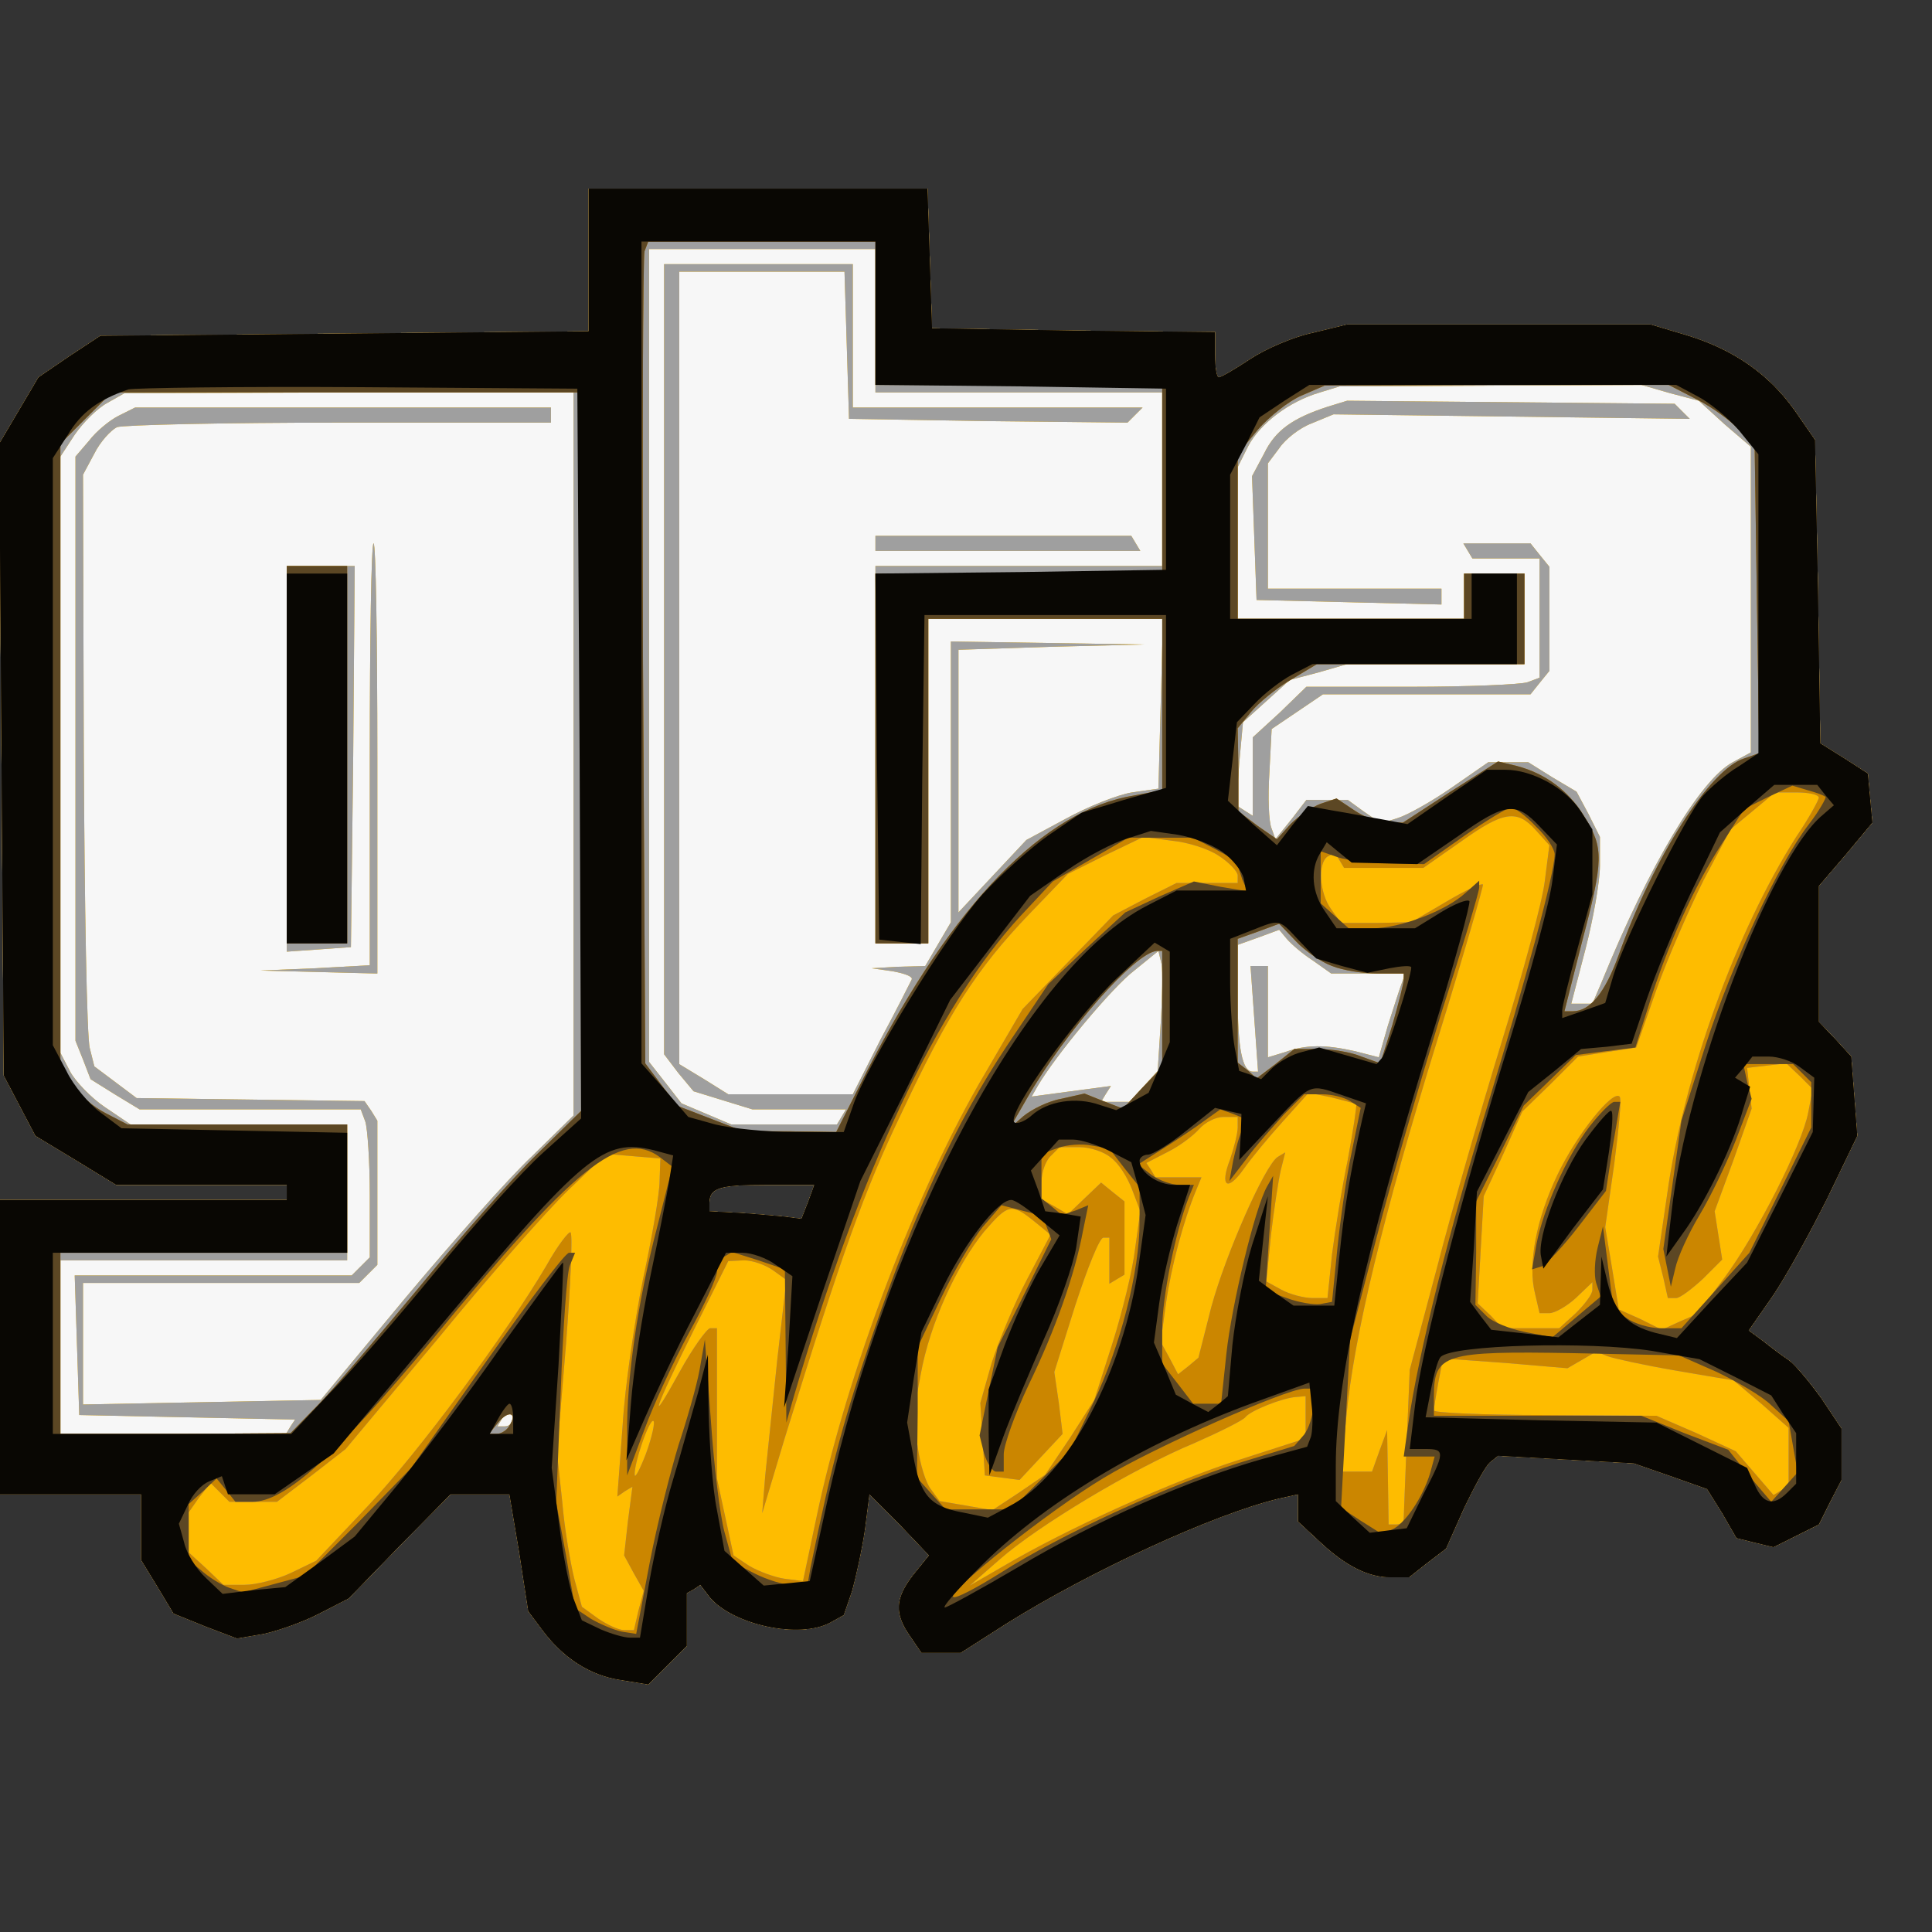 <?xml version="1.0"?><svg version="1.2" baseProfile="tiny-ps" viewBox="0 0 256 256" xmlns="http://www.w3.org/2000/svg" xmlns:xlink="http://www.w3.org/1999/xlink"><rect x="0" y="0" width="256" height="256" fill="#333333" stroke="none"/><title>gtaw</title><g><g fill="#f7f7f7" transform="matrix(.1 0 0 -.1 0 256)"><path d="M780 2216v-95l-323-3-324-3-41-27-41-28-26-44-26-44 3-418 3-419 21-40 21-40 53-32 54-33h226v-20H0V580h187v-87l22-36 21-35 42-17 42-16 35 6c19 4 53 16 74 27l39 20 67 69 68 69h78l13-77 12-78 18-24c28-38 64-61 104-67l37-6 25 25 26 26v70l9 5 9 6 13-17c31-36 118-55 159-33l18 10 11 32c5 18 13 54 17 81l6 47 40-40 39-41-21-26c-24-31-25-51-4-81l15-22h52l61 39c112 70 273 144 359 165l27 6v-36l28-26c35-33 65-48 95-48h24l24 19 25 19 24 54c14 29 29 57 35 61l10 8 90-5 90-5 49-17 48-17 20-32 19-33 24-6 25-6 30 15 30 15 15 30 15 29v68l-26 39c-15 21-34 44-43 51-9 6-25 18-35 26l-19 14 32 46c17 25 49 83 72 129l40 83-4 53-4 52-21 23-22 23v180l36 42 35 42-3 32-3 33-31 20-32 20-3 201-4 201-27 39c-34 48-81 81-144 100l-47 14h-402l-45-11c-25-5-62-21-82-34-21-14-40-25-43-25s-5 13-5 30v30l-187 2-188 3-3 93-3 92H780v-94zm291-1248-9-23-23 3c-13 1-41 4-61 5l-38 2v11c0 20 13 24 76 24h63l-8-22z"/></g><g fill="#febc00" transform="matrix(.1 0 0 -.1 0 256)"><path d="M780 2216v-95l-323-3-324-3-41-27-41-28-26-44-26-44 3-418 3-419 21-40 21-40 53-32 54-33h226v-20H0V580h187v-87l22-36 21-35 42-17 42-16 35 6c19 4 53 16 74 27l39 20 67 69 68 69h78l13-77 12-78 18-24c28-38 64-61 104-67l37-6 25 25 26 26v70l9 5 9 6 13-17c31-36 118-55 159-33l18 10 11 32c5 18 13 54 17 81l6 47 40-40 39-41-21-26c-24-31-25-51-4-81l15-22h52l61 39c112 70 273 144 359 165l27 6v-36l28-26c35-33 65-48 95-48h24l24 19 25 19 24 54c14 29 29 57 35 61l10 8 90-5 90-5 49-17 48-17 20-32 19-33 24-6 25-6 30 15 30 15 15 30 15 29v68l-26 39c-15 21-34 44-43 51-9 6-25 18-35 26l-19 14 32 46c17 25 49 83 72 129l40 83-4 53-4 52-21 23-22 23v180l36 42 35 42-3 32-3 33-31 20-32 20-3 201-4 201-27 39c-34 48-81 81-144 100l-47 14h-402l-45-11c-25-5-62-21-82-34-21-14-40-25-43-25s-5 13-5 30v30l-187 2-188 3-3 93-3 92H780v-94zm380-81v-95h380v-230h-380v-500h70v430h311l-3-112-3-113-35-5c-19-3-59-19-88-35l-52-28-45-48-45-48v348l123 4 122 3-127 2-128 2v-372l-17-29-17-29-36-1-35-2 28-4c16-3 27-7 25-11s-20-40-41-79l-37-73H965l-32 20-33 20v1050h219l3-97 3-98 184-3 185-2 10 10 10 10h-384v190H880V1163l19-25 20-24 39-12 39-12h124l-6-10-6-10H969l-33 14-33 14-21 27-22 28v1077h300v-95zm1053-96 38-10 34-31 35-30v-405l-24-13c-43-23-111-137-174-292l-12-28h-28l19 73c10 39 19 89 19 110v38l-15 30-16 30-32 19-32 20h-53l-49-34c-26-18-58-36-71-40l-22-7-22 15-22 16h-55l-20-26-21-26-5 14c-4 9-5 42-3 74l3 58 34 23 34 23h275l12 15 13 16v138l-13 16-12 15h-89l6-10 6-10h89v-158l-16-6c-9-3-78-6-154-6h-139l-35-34-36-33v-104l-11 7-11 7 4 55 5 55 31 28 31 28 38 10 38 11h235v120h-80v-60h-300v201l14 28c16 30 54 59 95 71l26 8 200 1 200 1 38-11zM760 1561v-479l-55-54c-31-29-106-114-168-188L425 705l-157-3-158-3v161h366l12 12 12 12v191l-8 13-9 13-151 2-151 2-28 21-28 21-6 24c-4 13-7 190-8 392l-1 368 15 28c8 16 22 31 30 35 9 3 142 6 296 6h279v20H179l-22-11c-12-6-30-21-39-33l-18-21v-774l10-25 10-26 32-20 33-20h293l6-16c3-9 6-53 6-98v-82l-12-12-12-12H99l3-92 3-93 143-3 143-3-6-9-6-10H80v230h380v180H173l-34 23c-18 12-39 34-46 47l-13 25v790l19 29c11 16 30 35 43 42l23 13 298 1h297v-479zm980-274 24-17h98l-5-14c-3-8-11-33-18-55l-12-42-31 8c-40 9-65 9-93-1l-23-7v121h-23l5-70 5-70h-7c-14 0-20 31-20 100v68l28 10 27 10 10-12c6-7 21-20 35-29zm-202-83-4-63-18-20-19-21h-38l6 10 7 11-53-7-52-7 8 14c24 41 99 131 128 153l32 26 4-17c2-9 1-45-1-79zm-467-236-9-23-23 3c-13 1-41 4-61 5l-38 2v11c0 20 13 24 76 24h63l-8-22zM680 680c0-5-5-10-11-10h-10l6 10c3 6 8 10 11 10 2 0 4-4 4-10zm480 1160v-10h351l-6 10-6 10h-339v-10zm599 181c-46-15-69-31-84-62l-16-30 3-82 3-82 123-3 122-3v21h-230v166l15 20c8 12 27 27 43 33l29 12 236-3 236-3-10 10-10 10-217 2-217 2-26-8zM490 1560v-279l-72-4-73-3 78-2 77-2v285c0 157-2 285-5 285s-5-126-5-280zm-110-6v-255l43 3 42 3 3 253 2 252h-90v-256z"/></g><g fill="#9f9f9f" transform="matrix(.1 0 0 -.1 0 256)"><path d="M780 2216v-95l-323-3-324-3-41-27-41-28-26-44-26-44 3-418 3-419 21-40 21-40 53-32 54-33h226v-20H0V580h187v-87l22-36 21-35 42-17 42-16 35 6c19 4 53 16 74 27l39 20 67 69 68 69h78l13-77 12-78 18-24c28-38 64-61 104-67l37-6 25 25 26 26v70l9 5 9 6 13-17c31-36 118-55 159-33l18 10 11 32c5 18 13 54 17 81l6 47 40-40 39-41-21-26c-24-31-25-51-4-81l15-22h52l61 39c112 70 273 144 359 165l27 6v-36l28-26c35-33 65-48 95-48h24l24 19 25 19 24 54c14 29 29 57 35 61l10 8 90-5 90-5 49-17 48-17 20-32 19-33 24-6 25-6 30 15 30 15 15 30 15 29v68l-26 39c-15 21-34 44-43 51-9 6-25 18-35 26l-19 14 32 46c17 25 49 83 72 129l40 83-4 53-4 52-21 23-22 23v180l36 42 35 42-3 32-3 33-31 20-32 20-3 201-4 201-27 39c-34 48-81 81-144 100l-47 14h-402l-45-11c-25-5-62-21-82-34-21-14-40-25-43-25s-5 13-5 30v30l-187 2-188 3-3 93-3 92H780v-94zm380-81v-95h380v-230h-380v-500h70v430h311l-3-112-3-113-35-5c-19-3-59-19-88-35l-52-28-45-48-45-48v348l123 4 122 3-127 2-128 2v-372l-17-29-17-29-36-1-35-2 28-4c16-3 27-7 25-11s-20-40-41-79l-37-73H965l-32 20-33 20v1050h219l3-97 3-98 184-3 185-2 10 10 10 10h-384v190H880V1163l19-25 20-24 39-12 39-12h124l-6-10-6-10H969l-33 14-33 14-21 27-22 28v1077h300v-95zm1053-96 38-10 34-31 35-30v-405l-24-13c-43-23-111-137-174-292l-12-28h-28l19 73c10 39 19 89 19 110v38l-15 30-16 30-32 19-32 20h-53l-49-34c-26-18-58-36-71-40l-22-7-22 15-22 16h-55l-20-26-21-26-5 14c-4 9-5 42-3 74l3 58 34 23 34 23h275l12 15 13 16v138l-13 16-12 15h-89l6-10 6-10h89v-158l-16-6c-9-3-78-6-154-6h-139l-35-34-36-33v-104l-11 7-11 7 4 55 5 55 31 28 31 28 38 10 38 11h235v120h-80v-60h-300v201l14 28c16 30 54 59 95 71l26 8 200 1 200 1 38-11zM760 1561v-479l-55-54c-31-29-106-114-168-188L425 705l-157-3-158-3v161h366l12 12 12 12v191l-8 13-9 13-151 2-151 2-28 21-28 21-6 24c-4 13-7 190-8 392l-1 368 15 28c8 16 22 31 30 35 9 3 142 6 296 6h279v20H179l-22-11c-12-6-30-21-39-33l-18-21v-774l10-25 10-26 32-20 33-20h293l6-16c3-9 6-53 6-98v-82l-12-12-12-12H99l3-92 3-93 143-3 143-3-6-9-6-10H80v230h380v180H173l-34 23c-18 12-39 34-46 47l-13 25v790l19 29c11 16 30 35 43 42l23 13 298 1h297v-479zm1650-58c0-3-13-27-30-52-79-124-149-315-171-474l-12-82 7-28 6-27h11c5 0 21 12 36 26l25 25-5 32-5 32 25 68 24 68-3 27-3 27 26 3 26 3 18-17 17-17-6-31c-8-43-68-161-111-219l-36-48-23-10-24-11-28 14-29 13-9 55-9 54 12 84c6 46 10 87 7 89-9 9-56-49-82-103-28-58-40-119-30-158l6-26h13c7 0 23 9 35 20l22 21v-10c0-6-10-19-22-31l-22-20h-75l-16 17-17 16 4 71 4 71 26 56 25 56 37 36 37 37 38 6 39 6 27 77c15 42 43 106 62 144l36 68 29 24 30 25h29c16 0 29-3 29-7zm-375-43 18-20-6-47c-3-27-29-122-57-213s-67-226-86-300l-36-135-4-95c-2-52-4-98-4-102 0-5-4-8-10-8h-10l-1 63-1 62-10-27-10-28h-41l7 73c10 107 49 267 120 497 35 113 62 207 61 208-2 2-24-8-49-23l-46-27-46-1h-47l-13 18c-16 22-18 61-5 70l10 5 6-10 6-10h105l50 35c56 40 74 43 99 15zm-420-34c14-9 25-21 25-26v-10h-81l-42-21-42-22-60-62-60-62-49-84c-91-153-184-398-224-589l-18-85-24 3c-14 2-35 10-47 17l-21 14-11 51-11 51v199h-9c-4 0-23-26-40-57-44-80-35-52 19 56l45 90 21 1c11 0 28-6 38-13l18-13-12-105c-6-57-13-126-16-154l-4-50 30 100c76 245 105 327 155 431 62 132 99 190 169 263l51 53 50 25 50 24 38-5c21-2 49-11 62-20zm125-139 24-17h98l-5-14c-3-8-11-33-18-55l-12-42-31 8c-40 9-65 9-93-1l-23-7v121h-23l5-70 5-70h-7c-14 0-20 31-20 100v68l28 10 27 10 10-12c6-7 21-20 35-29zm-202-83-4-63-18-20-19-21h-38l6 10 7 11-53-7-52-7 8 14c24 41 99 131 128 153l32 26 4-17c2-9 1-45-1-79zm259-107c1-2-4-35-11-73-8-38-17-95-21-126l-6-58h-20c-11 0-30 5-41 11l-20 11 6 61c4 34 10 73 13 86l6 24-10-6c-17-11-69-129-88-199l-17-67-13-11-14-11-11 21-12 22 7 51c7 49 23 109 40 150l7 17h-61l-6 10-6 9 29 15c16 8 34 22 41 30 8 9 22 16 32 16h19v-14c0-8-5-27-10-42-14-36-4-44 18-13 9 13 32 41 51 62l35 39 30-6c16-4 31-8 33-9zm-325-71c10-7 22-26 28-42l11-29-7-50c-3-27-17-84-30-125l-24-75-32-50-33-49-35-24-35-23-35 6-35 6-11 15c-7 8-15 34-18 57l-6 42 10 54c12 67 48 145 84 189 32 37 36 38 66 14l22-18-31-59c-17-32-38-83-47-111l-15-53 3-48 3-48 23-3 23-3 28 30 29 31-5 41-6 41 28 89c16 49 32 89 37 89h8v-61l10 6 10 6v97l-15 12-16 13-22-21-22-21-17 10-18 10v22c0 13 5 28 12 35l12 12h26c14 0 33-6 42-14zm-598-31c0-16-10-75-22-130-11-55-24-142-27-194l-7-94 10 7 10 6-6-46-5-45 13-24 13-23-7-26-6-26h-13c-7 0-22 7-34 15l-22 16-10 37c-5 20-13 66-16 102l-7 65 12 144c6 79 9 145 6 148-2 2-17-17-32-44-53-90-169-247-237-319l-68-72-33-16c-19-9-47-16-62-16h-28l-23 22-23 21v53l14 20 15 19 12-12 13-13h63l46 35 45 35 123 147c67 82 145 170 172 196l50 48 36-3 36-3-1-30zm197-27-9-23-23 3c-13 1-41 4-61 5l-38 2v11c0 20 13 24 76 24h63l-8-22zm1149-224c41-7 76-13 77-13 1-1 18-15 38-32l35-31v-77l-10-6-10-6-25 29-25 29-52 24-53 23-147 1c-82 0-148 3-148 6 0 4 3 21 6 38l6 31 83-6 82-7 19 11 19 11 15-6c8-3 49-12 90-19zm-490-62v-28l-87-28c-89-28-230-92-313-141l-45-26 40 35c50 44 176 120 258 154 34 15 64 30 67 34 7 9 50 26 68 27l12 1v-28zm-1050-2c0-5-5-10-11-10h-10l6 10c3 6 8 10 11 10 2 0 4-4 4-10zm176-46c-8-21-15-34-15-28-1 15 20 76 25 71 2-2-2-21-10-43zm304 1206v-10h351l-6 10-6 10h-339v-10zm599 181c-46-15-69-31-84-62l-16-30 3-82 3-82 123-3 122-3v21h-230v166l15 20c8 12 27 27 43 33l29 12 236-3 236-3-10 10-10 10-217 2-217 2-26-8zM490 1560v-279l-72-4-73-3 78-2 77-2v285c0 157-2 285-5 285s-5-126-5-280zm-110-6v-255l43 3 42 3 3 253 2 252h-90v-256z"/></g><g fill="#cb8600" transform="matrix(.1 0 0 -.1 0 256)"><path d="M780 2216v-95l-323-3-324-3-41-27-41-28-26-44-26-44 3-418 3-419 21-40 21-40 53-32 54-33h226v-20H0V580h187v-87l22-36 21-35 42-17 42-16 35 6c19 4 53 16 74 27l39 20 67 69 68 69h78l13-77 12-78 18-24c28-38 64-61 104-67l37-6 25 25 26 26v70l9 5 9 6 13-17c31-36 118-55 159-33l18 10 11 32c5 18 13 54 17 81l6 47 40-40 39-41-21-26c-24-31-25-51-4-81l15-22h52l61 39c112 70 273 144 359 165l27 6v-36l28-26c35-33 65-48 95-48h24l24 19 25 19 24 54c14 29 29 57 35 61l10 8 90-5 90-5 49-17 48-17 20-32 19-33 24-6 25-6 30 15 30 15 15 30 15 29v68l-26 39c-15 21-34 44-43 51-9 6-25 18-35 26l-19 14 32 46c17 25 49 83 72 129l40 83-4 53-4 52-21 23-22 23v180l36 42 35 42-3 32-3 33-31 20-32 20-3 201-4 201-27 39c-34 48-81 81-144 100l-47 14h-402l-45-11c-25-5-62-21-82-34-21-14-40-25-43-25s-5 13-5 30v30l-187 2-188 3-3 93-3 92H780v-94zm380-71v-95h380v-250h-380v-490h70v430h310v-227l-37-7c-119-19-240-143-353-363l-42-83-61 1h-62l-44 17-44 17-21 28-21 28-3 532c-1 292 0 537 2 544l5 13h301v-95zm1088-114c20-10 46-29 57-41l20-22 3-203 3-203-20-7c-45-14-120-131-166-260-18-50-38-75-61-75h-11l23 91c29 110 29 125 4 166-21 35-52 58-90 68l-25 6-63-40-63-41h-20c-11 0-31 7-44 16l-24 16-21-7c-11-4-29-16-40-27l-18-20-26 18-25 19v55l-1 55 18 22c9 11 33 31 52 42l35 21h275v120h-80v-60h-300v218l27 33c15 17 41 38 58 45l30 13 228 1h228l37-19zM770 1564v-476l-58-57c-32-31-102-110-156-176-55-66-115-137-135-157l-36-37-152-1H80v240h380v170H169l-29 15c-16 8-36 25-44 37l-16 22v828l34 34 34 34h622v-476zm1640-61c0-3-13-27-30-52-79-124-149-315-171-474l-12-82 7-28 6-27h11c5 0 21 12 36 26l25 25-5 32-5 32 25 68 24 68-3 27-3 27 26 3 26 3 18-17 17-17-6-31c-8-43-68-161-111-219l-36-48-23-10-24-11-28 14-29 13-9 55-9 54 12 84c6 46 10 87 7 89-9 9-56-49-82-103-28-58-40-119-30-158l6-26h13c7 0 23 9 35 20l22 21v-10c0-6-10-19-22-31l-22-20h-75l-16 17-17 16 4 71 4 71 26 56 25 56 37 36 37 37 38 6 39 6 27 77c15 42 43 106 62 144l36 68 29 24 30 25h29c16 0 29-3 29-7zm-375-43 18-20-6-47c-3-27-29-122-57-213s-67-226-86-300l-36-135-4-95c-2-52-4-98-4-102 0-5-4-8-10-8h-10l-1 63-1 62-10-27-10-28h-41l7 73c10 107 49 267 120 497 35 113 62 207 61 208-2 2-24-8-49-23l-46-27-46-1h-47l-13 18c-16 22-18 61-5 70l10 5 6-10 6-10h105l50 35c56 40 74 43 99 15zm-420-34c14-9 25-21 25-26v-10h-81l-42-21-42-22-60-62-60-62-49-84c-91-153-184-398-224-589l-18-85-24 3c-14 2-35 10-47 17l-21 14-11 51-11 51v199h-9c-4 0-23-26-40-57-44-80-35-52 19 56l45 90 21 1c11 0 28-6 38-13l18-13-12-105c-6-57-13-126-16-154l-4-50 30 100c76 245 105 327 155 431 62 132 99 190 169 263l51 53 50 25 50 24 38-5c21-2 49-11 62-20zm150-146c15-6 42-10 61-10h34v-8c0-5-7-32-15-60l-16-51-25 9c-14 6-40 10-57 10h-32l-25-20-25-19-12 11-13 10v164l28 10 27 10 22-23c12-13 34-28 48-33zm-225-57v-77l-26-27-26-28-26 10-25 10-31-7c-17-3-39-14-50-23l-18-16 23 40c52 90 143 193 172 195h7v-77zm257-126c1-2-4-35-11-73-8-38-17-95-21-126l-6-58h-20c-11 0-30 5-41 11l-20 11 6 61c4 34 10 73 13 86l6 24-10-6c-17-11-69-129-88-199l-17-67-13-11-14-11-11 21-12 22 7 51c7 49 23 109 40 150l7 17h-61l-6 10-6 9 29 15c16 8 34 22 41 30 8 9 22 16 32 16h19v-14c0-8-5-27-10-42-14-36-4-44 18-13 9 13 32 41 51 62l35 39 30-6c16-4 31-8 33-9zm-325-71c10-7 22-26 28-42l11-29-7-50c-3-27-17-84-30-125l-24-75-32-50-33-49-35-24-35-23-35 6-35 6-11 15c-7 8-15 34-18 57l-6 42 10 54c12 67 48 145 84 189 32 37 36 38 66 14l22-18-31-59c-17-32-38-83-47-111l-15-53 3-48 3-48 23-3 23-3 28 30 29 31-5 41-6 41 28 89c16 49 32 89 37 89h8v-61l10 6 10 6v97l-15 12-16 13-22-21-22-21-17 10-18 10v22c0 13 5 28 12 35l12 12h26c14 0 33-6 42-14zm-598-31c0-16-10-75-22-130-11-55-24-142-27-194l-7-94 10 7 10 6-6-46-5-45 13-24 13-23-7-26-6-26h-13c-7 0-22 7-34 15l-22 16-10 37c-5 20-13 66-16 102l-7 65 12 144c6 79 9 145 6 148-2 2-17-17-32-44-53-90-169-247-237-319l-68-72-33-16c-19-9-47-16-62-16h-28l-23 22-23 21v53l14 20 15 19 12-12 13-13h63l46 35 45 35 123 147c67 82 145 170 172 196l50 48 36-3 36-3-1-30zm197-27-9-23-23 3c-13 1-41 4-61 5l-38 2v11c0 20 13 24 76 24h63l-8-22zm1149-224c41-7 76-13 77-13 1-1 18-15 38-32l35-31v-77l-10-6-10-6-25 29-25 29-52 24-53 23-147 1c-82 0-148 3-148 6 0 4 3 21 6 38l6 31 83-6 82-7 19 11 19 11 15-6c8-3 49-12 90-19zm-490-62v-28l-87-28c-89-28-230-92-313-141l-45-26 40 35c50 44 176 120 258 154 34 15 64 30 67 34 7 9 50 26 68 27l12 1v-28zM675 671c-3-6-11-11-17-11h-10l12 15c14 17 26 13 15-4zm181-37c-8-21-15-34-15-28-1 15 20 76 25 71 2-2-2-21-10-43zm-476 926v-250h80v500h-80v-250z"/></g><g fill="#5c4724" transform="matrix(.1 0 0 -.1 0 256)"><path d="M780 2216v-95l-323-3-324-3-41-27-41-28-26-44-26-44 3-418 3-419 21-40 21-40 53-32 54-33h226v-20H0V580h187v-87l22-36 21-35 42-17 42-16 35 6c19 4 53 16 74 27l39 20 67 69 68 69h78l13-77 12-78 18-24c28-38 64-61 104-67l37-6 25 25 26 26v70l9 5 9 6 13-17c31-36 118-55 159-33l18 10 11 32c5 18 13 54 17 81l6 47 40-40 39-41-21-26c-24-31-25-51-4-81l15-22h52l61 39c112 70 273 144 359 165l27 6v-36l28-26c35-33 65-48 95-48h24l24 19 25 19 24 54c14 29 29 57 35 61l10 8 90-5 90-5 49-17 48-17 20-32 19-33 24-6 25-6 30 15 30 15 15 30 15 29v68l-26 39c-15 21-34 44-43 51-9 6-25 18-35 26l-19 14 32 46c17 25 49 83 72 129l40 83-4 53-4 52-21 23-22 23v180l36 42 35 42-3 32-3 33-31 20-32 20-3 201-4 201-27 39c-34 48-81 81-144 100l-47 14h-402l-45-11c-25-5-62-21-82-34-21-14-40-25-43-25s-5 13-5 30v30l-187 2-188 3-3 93-3 92H780v-94zm380-71v-95h380v-250h-380v-490h70v430h310v-227l-37-7c-119-19-240-143-353-363l-42-83-61 1h-62l-44 17-44 17-21 28-21 28-3 532c-1 292 0 537 2 544l5 13h301v-95zm1088-114c20-10 46-29 57-41l20-22 3-203 3-203-20-7c-45-14-120-131-166-260-18-50-38-75-61-75h-11l23 91c29 110 29 125 4 166-21 35-52 58-90 68l-25 6-63-40-63-41h-20c-11 0-31 7-44 16l-24 16-21-7c-11-4-29-16-40-27l-18-20-26 18-25 19v55l-1 55 18 22c9 11 33 31 52 42l35 21h275v120h-80v-60h-300v218l27 33c15 17 41 38 58 45l30 13 228 1h228l37-19zM770 1564v-476l-58-57c-32-31-102-110-156-176-55-66-115-137-135-157l-36-37-152-1H80v240h380v170H169l-29 15c-16 8-36 25-44 37l-16 22v828l34 34 34 34h622v-476zm1649-60c1-1-8-18-22-36-41-53-102-185-137-293l-32-100-12-85-12-85 5-25 5-25 6 25c3 14 17 45 32 70s36 69 48 99l21 55-6 23-5 23h66l12-12 12-12v-60l-41-83-41-83-45-50-45-50h-27c-15 0-35 6-45 13l-18 13-7 54-7 55-7-28c-4-16-5-37-2-47l6-18-32-27-32-27-36 7c-20 4-43 13-51 21l-15 15 1 69v68l32 64 31 63 34 33 35 34 39 5 40 5 18 57c24 77 60 157 96 212l30 47 32 16 32 15 20-6c11-3 22-7 24-9zm-384-39c14-13 25-30 25-37 0-25-38-165-89-333-50-162-92-330-105-422l-6-43h41l-6-22c-10-33-34-68-51-75l-14-5-27 17-26 17 6 112 6 111 35 135c19 74 58 207 85 295 28 87 51 163 51 169v9l-18-16c-26-24-87-47-123-47h-32l-19 17-18 16v69l23-8c12-4 43-8 68-8l46-1 54 38c29 20 57 37 61 37 5 0 20-11 33-25zm-425-30c17-9 30-17 30-19 0-3 3-12 6-21l7-16-36 6-35 7-46-20-45-21-51-47-51-48-55-82c-67-101-122-219-178-383-37-109-52-162-82-308l-4-23h-21c-11 0-33 7-49 15l-29 15-11 40c-6 22-14 88-18 147l-8 108-7-40c-4-22-17-67-28-100-10-33-28-103-38-155l-18-95-19 3c-10 2-29 10-41 17l-21 14-12 70-13 70 6 148c3 81 8 156 12 166l7 17h-8c-5 0-54-65-109-143L545 615l-70-72-71-71-41-11-41-11-18 6c-11 4-27 14-36 22l-18 15v74l19 17 18 17 13-16 12-15h22c44 0 110 60 239 215 189 230 250 279 301 242l17-13-20-79c-26-99-41-203-40-275v-55l23 61c12 33 39 91 59 128 20 36 37 73 37 81 0 7 5 17 10 20l10 6 35-11 35-12 1-101 1-102 10 35c88 300 191 518 300 636l43 46 50 29 50 29h86l29-15zm155-155c15-6 42-10 61-10h34v-8c0-5-7-32-15-60l-16-51-25 9c-14 6-40 10-57 10h-32l-25-20-25-19-12 11-13 10v164l28 10 27 10 22-23c12-13 34-28 48-33zm-225-57v-77l-26-27-26-28-26 10-25 10-31-7c-17-3-39-14-50-23l-18-16 23 40c52 90 143 193 172 195h7v-77zm249-122 14-9-12-59c-7-32-15-89-19-128l-7-70-16-3c-8-1-28 2-44 8l-28 10 5 76 5 76-8-14c-16-28-47-157-54-222l-7-66h-37l-20 26-21 27v46c0 42 17 127 35 174l7 17h-19c-11 0-27 6-37 13l-18 14 33 21c19 12 43 28 55 37l21 15 17-6 17-7-5-14c-4-8-9-27-12-41l-5-27 23 30c12 17 35 42 49 58l27 27h24c13 0 29-4 37-9zm-299-89 20-25v-46c0-65-25-164-61-239l-31-64-39-39-39-39h-87l-19 21-19 21 1 87v86l31 65c17 36 42 78 55 94l25 29 27-7 27-7 6-15 6-16-35-71-36-72-12-58-12-59 6-24c4-13 11-24 16-24h10v23c0 12 15 54 33 92 35 72 61 145 72 204l7 34-17-7-18-6-13 11-14 11v59l22 8c11 4 32 6 45 3l23-4 20-26zm-419-44-9-23-23 3c-13 1-41 4-61 5l-38 2v11c0 20 13 24 76 24h63l-8-22zm1204-226c27-13 60-32 72-44l23-21 6-34 6-34-18-20-17-19-29 34-28 35-58 22-57 23h-275v26c0 56 14 60 185 57l140-3 50-22zm-535-45c0-13-6-30-12-38l-13-15-75-23c-92-29-236-95-314-145-32-20-60-35-63-32-8 7 128 115 200 158 66 40 240 117 265 118h12v-23zM675 671c-3-6-11-11-17-11h-10l12 15c14 17 26 13 15-4zm-295 889v-250h80v500h-80v-250zm1726-493c-30-39-61-109-70-155l-6-34 13 4c6 3 28 26 48 52l37 48 9 59 10 59h-8c-4 0-19-15-33-33z"/></g><g fill="#090703" transform="matrix(.1 0 0 -.1 0 256)"><path d="M780 2216v-95l-323-3-324-3-41-27-41-28-26-44-26-44 3-418 3-419 21-40 21-40 53-32 54-33h226v-20H0V580h187v-87l22-36 21-35 42-17 42-16 35 6c19 4 53 16 74 27l39 20 67 69 68 69h78l13-77 12-78 18-24c28-38 64-61 104-67l37-6 25 25 26 26v70l9 5 9 6 13-17c31-36 118-55 159-33l18 10 11 32c5 18 13 54 17 81l6 47 40-40 39-41-21-26c-24-31-25-51-4-81l15-22h52l61 39c112 70 273 144 359 165l27 6v-36l28-26c35-33 65-48 95-48h24l24 19 25 19 24 54c14 29 29 57 35 61l10 8 90-5 90-5 49-17 48-17 20-32 19-33 24-6 25-6 30 15 30 15 15 30 15 29v68l-26 39c-15 21-34 44-43 51-9 6-25 18-35 26l-19 14 32 46c17 25 49 83 72 129l40 83-4 53-4 52-21 23-22 23v180l36 42 35 42-3 32-3 33-31 20-32 20-3 201-4 201-27 39c-34 48-81 81-144 100l-47 14h-402l-45-11c-25-5-62-21-82-34-21-14-40-25-43-25s-5 13-5 30v30l-187 2-188 3-3 93-3 92H780v-94zm380-71v-95l193-2 192-3v-240l-193-3-192-2 2-243 3-242 27-3 28-3 2 218 3 218h320v-229l-56-16-56-17-44-30c-24-17-63-52-87-78-46-51-155-228-172-281l-12-34h-66c-37 0-84 5-104 10l-36 10-31 36-31 35v1089h310v-95zm-392-583 2-484-50-45c-28-25-91-95-142-157-50-61-114-135-142-163l-50-53H70v240h390v159l-149 3-150 3-28 21c-15 11-36 36-45 55l-18 34v778l20 31c18 30 40 46 80 60 8 2 146 4 305 3l290-2 3-483zm1481 473c16-8 40-28 55-45l26-32v-396l-27-18c-15-9-36-27-46-38-23-26-104-189-119-238l-11-37-28-10-29-10v10c0 5 9 42 20 81l20 73v86l-16 25c-20 30-64 54-99 54h-25l-53-36-52-36-32 6c-18 3-48 9-67 12l-33 6-21-26-20-26-33 29-32 30 6 52 6 52 23 24c13 14 35 31 50 39l27 14h271v120h-60v-60h-320v191l20 38 19 38 33 22 33 21h486l28-15zm170-529 11-13-15-13c-69-57-181-351-200-525l-7-60 27 38c28 41 62 111 75 158l9 29-10 6-10 6 12 14 11 14h22c12 0 31-6 41-14l19-14-1-36-1-36-43-86-44-87-47-50-46-50-29 7c-37 10-53 27-63 67l-8 34-1-32-1-32-27-21-28-22-44 5-45 5-14 18-14 19 5 73 4 73 34 66 34 66 35 28 35 29 34 3 33 4 20 59c11 32 37 96 58 140l39 81 36 32 36 31h57l11-14zm-379-41 23-24-6-48c-3-26-29-122-57-213-63-204-116-406-125-482l-7-58h21c26 0 26-4-3-60l-22-45-25-3-24-3-23 21-22 21v47c0 112 37 276 126 565 31 99 53 181 51 183-3 3-20-4-38-15l-34-21h-104l-15 22c-18 25-20 56-7 77l9 15 17-14 16-13 43-1 44-1 54 37c63 45 77 46 108 13zm-420-34c14-10 26-26 28-35l3-16h-92l-39-20c-158-81-342-424-424-790l-23-105-30-3-31-3-26 23-26 23-10 54c-6 29-10 88-11 130l-1 76-13-50c-8-27-22-79-33-115s-25-98-32-138l-12-72h-13c-8 0-25 5-39 11l-25 12-10 26c-6 14-15 60-20 101l-10 75 9 135c4 74 7 136 6 137s-37-49-81-110c-43-62-105-144-137-183l-58-70-46-34-46-33-42-4-41-5-22 21c-13 12-26 33-29 47l-7 25 12 25c6 14 18 27 28 31l17 7 4-12 4-12h62l39 27 39 27 144 172c188 224 214 246 280 230l26-7-5-32c-3-18-14-75-25-127s-23-129-26-170l-6-75 24 55c13 30 42 92 66 138l42 82h22c12 0 32-7 44-16l22-15-5-87-6-87 50 150 51 150 60 120 59 120 53 69 53 69 49 34c26 18 62 37 80 42l31 10 35-5c19-3 46-13 60-23zm100-116 24-25 34-10 34-9 29 6c16 3 29 4 29 1 0-12-33-114-39-120l-7-8-38 11-38 11-23-6c-13-3-30-13-39-21l-15-15-14 6-15 5-6 31c-3 17-6 56-6 87v57l28 11c38 15 36 16 62-12zm-170-76v-60l-14-34-14-33-22-12-21-11-22 7c-31 11-69 5-90-14-9-8-20-12-23-9-11 10 83 141 136 191l50 47 10-6 10-6v-60zm228-130 32-11-5-21c-16-71-24-120-30-179l-7-68h-54l-23 16-23 17 6 56 6 56-21-65c-11-36-22-95-26-132l-6-68-13-11-13-10-21 11-22 12-14 34-15 35 7 52c4 29 15 76 24 105l17 52h-21c-22 0-46 17-46 32 0 4 5 8 11 8s29 14 50 31l39 31 17-4 18-4-1-30-2-31 46 49c50 53 47 52 90 37zm-308-74 29-15 10-35 9-35-9-65c-20-143-94-281-172-321l-28-15-34 7c-43 8-56 23-65 76l-8 43 9 60 10 60 29 60c29 59 72 115 90 115 5 0 21-11 36-24l28-23-26-44c-14-24-35-70-47-102l-21-58v-57l1-57 18 50c10 28 35 86 54 130 20 44 39 99 43 122l6 41-23 4-24 3-9 27-10 27 19 21 18 20h19c10 0 32-7 48-15zm-399-67-9-23-23 3c-13 1-41 4-61 5l-38 2v11c0 20 13 24 76 24h63l-8-22zm1118-198 63-11 48-24 47-24 16-25 17-25v-67l-12-12c-18-18-32-15-43 11l-10 22-60 30-60 30-153 3-153 4 7 36c4 21 9 40 13 44 15 16 196 21 280 8zm-452-114-5-13-62-17c-94-27-218-81-320-142-51-30-95-54-98-54-4 0 16 23 43 50 85 87 218 167 365 221l75 27 3-30c2-16 1-36-1-42zM680 680v-20h-31l11 20c6 11 13 20 15 20 3 0 5-9 5-20zm-300 875v-245h80v490h-80v-245zm1721-505c-32-44-65-130-59-155l3-16 39 53 40 52 8 50c4 28 6 52 3 54-2 2-17-15-34-38z"/></g></g></svg>